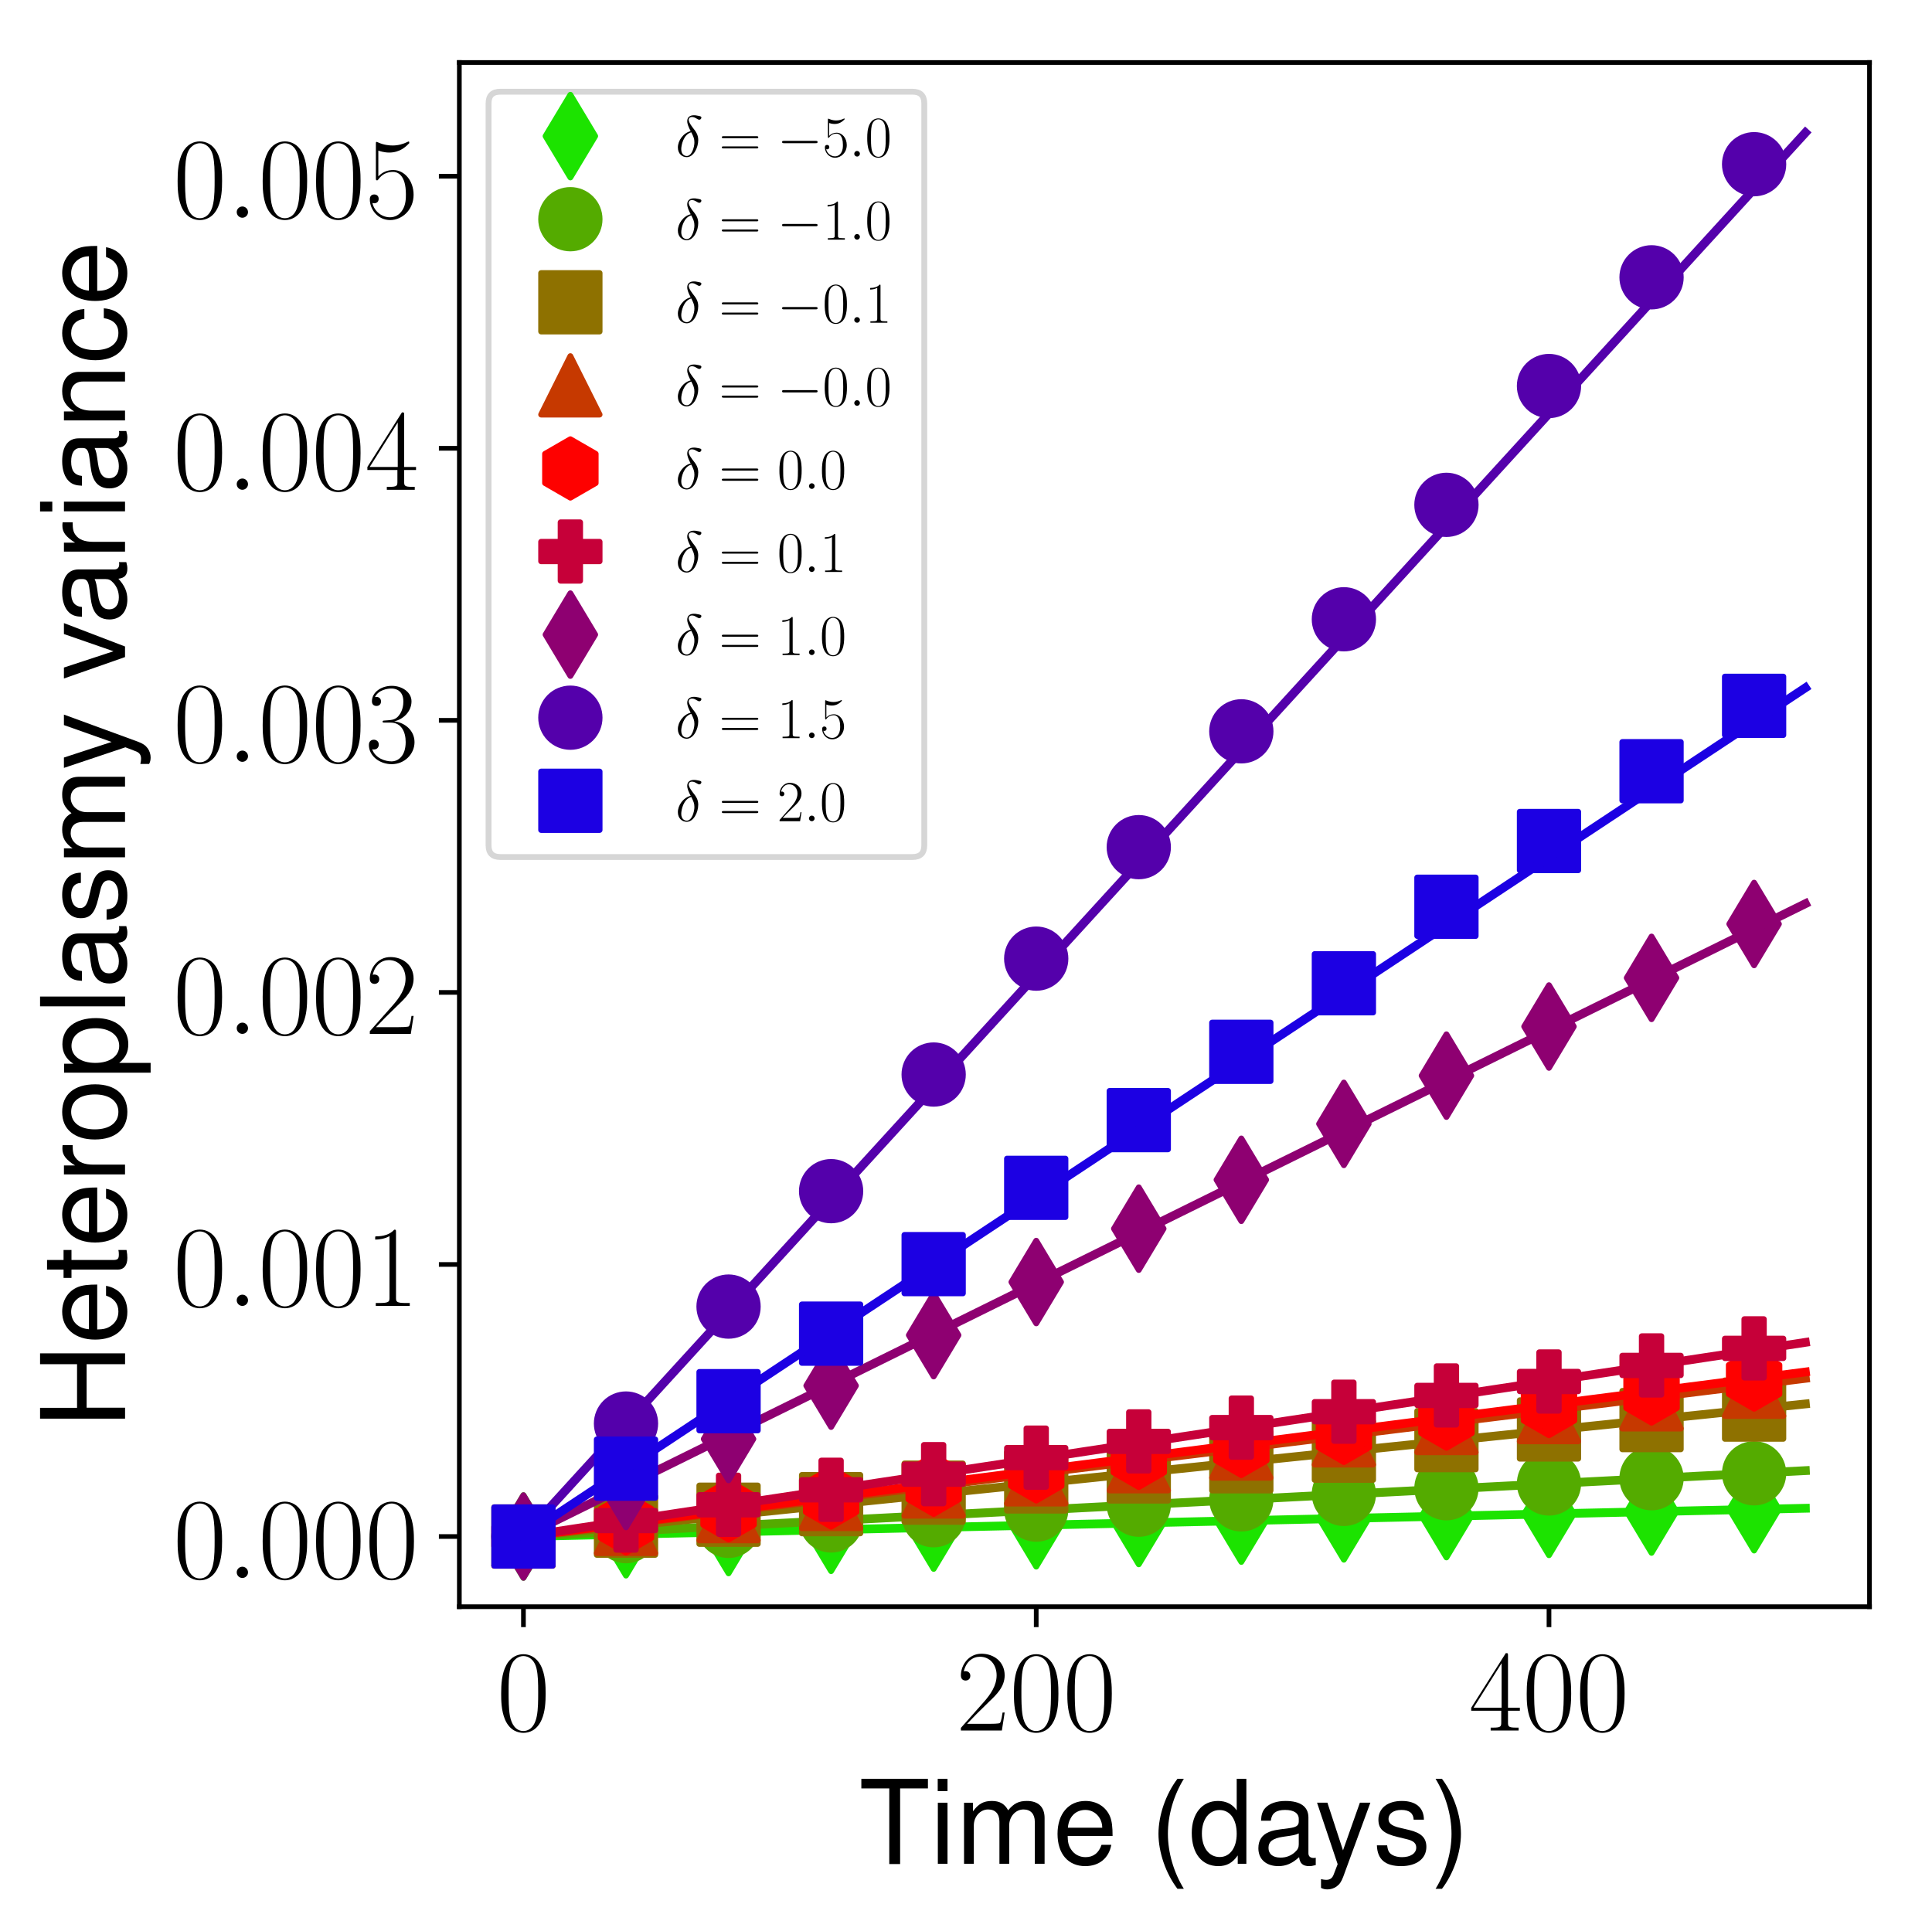<?xml version="1.0" encoding="utf-8" standalone="no"?>
<!DOCTYPE svg PUBLIC "-//W3C//DTD SVG 1.1//EN"
  "http://www.w3.org/Graphics/SVG/1.1/DTD/svg11.dtd">
<!-- Created with matplotlib (http://matplotlib.org/) -->
<svg height="330.45pt" version="1.1" viewBox="0 0 330.641 330.45" width="330.641pt" xmlns="http://www.w3.org/2000/svg" xmlns:xlink="http://www.w3.org/1999/xlink">
 <defs>
  <style type="text/css">
*{stroke-linecap:butt;stroke-linejoin:round;}
  </style>
 </defs>
 <g id="figure_1">
  <g id="patch_1">
   <path d="M 0 330.45 
L 330.641 330.45 
L 330.641 0 
L 0 0 
z
" style="fill:#ffffff;"/>
  </g>
  <g id="axes_1">
   <g id="patch_2">
    <path d="M 78.612 275 
L 319.941 275 
L 319.941 10.7 
L 78.612 10.7 
z
" style="fill:#ffffff;"/>
   </g>
   <g id="matplotlib.axis_1">
    <g id="xtick_1">
     <g id="line2d_1">
      <defs>
       <path d="M 0 0 
L 0 3.5 
" id="m407de53a9d" style="stroke:#000000;stroke-width:0.8;"/>
      </defs>
      <g>
       <use style="stroke:#000000;stroke-width:0.8;" x="89.582" xlink:href="#m407de53a9d" y="275"/>
      </g>
     </g>
     <g id="text_1">
      <!-- $0$ -->
      <defs>
       <path d="M 42 31.641 
C 42 37.75 41.906 48.125 37.703 56.109 
C 34 63.109 28.094 65.594 22.906 65.594 
C 18.094 65.594 12 63.406 8.203 56.203 
C 4.203 48.719 3.797 39.438 3.797 31.641 
C 3.797 25.953 3.906 17.281 7 9.672 
C 11.297 -0.609 19 -2 22.906 -2 
C 27.5 -2 34.5 -0.109 38.594 9.375 
C 41.594 16.281 42 24.359 42 31.641 
z
M 22.906 -0.406 
C 16.5 -0.406 12.703 5.078 11.297 12.688 
C 10.203 18.562 10.203 27.156 10.203 32.75 
C 10.203 40.438 10.203 46.828 11.5 52.922 
C 13.406 61.391 19 64 22.906 64 
C 27 64 32.297 61.297 34.203 53.125 
C 35.5 47.438 35.594 40.734 35.594 32.75 
C 35.594 26.25 35.594 18.266 34.406 12.375 
C 32.297 1.484 26.406 -0.406 22.906 -0.406 
z
" id="CMR17-48"/>
      </defs>
      <g transform="translate(85.013 296.197)scale(0.2 -0.2)">
       <use transform="scale(0.996)" xlink:href="#CMR17-48"/>
      </g>
     </g>
    </g>
    <g id="xtick_2">
     <g id="line2d_2">
      <g>
       <use style="stroke:#000000;stroke-width:0.8;" x="177.338" xlink:href="#m407de53a9d" y="275"/>
      </g>
     </g>
     <g id="text_2">
      <!-- $200$ -->
      <defs>
       <path d="M 41.703 15.453 
L 39.906 15.453 
C 38.906 8.375 38.094 7.172 37.703 6.562 
C 37.203 5.766 30 5.766 28.594 5.766 
L 9.406 5.766 
C 13 9.672 20 16.75 28.5 24.953 
C 34.594 30.734 41.703 37.531 41.703 47.422 
C 41.703 59.219 32.297 66 21.797 66 
C 10.797 66 4.094 56.312 4.094 47.344 
C 4.094 43.438 7 42.938 8.203 42.938 
C 9.203 42.938 12.203 43.547 12.203 47.031 
C 12.203 50.109 9.594 51 8.203 51 
C 7.594 51 7 50.906 6.594 50.703 
C 8.5 59.219 14.297 63.406 20.406 63.406 
C 29.094 63.406 34.797 56.516 34.797 47.422 
C 34.797 38.734 29.703 31.25 24 24.75 
L 4.094 2.281 
L 4.094 0 
L 39.297 0 
z
" id="CMR17-50"/>
      </defs>
      <g transform="translate(163.63 296.197)scale(0.2 -0.2)">
       <use transform="scale(0.996)" xlink:href="#CMR17-50"/>
       <use transform="translate(45.69 0)scale(0.996)" xlink:href="#CMR17-48"/>
       <use transform="translate(91.381 0)scale(0.996)" xlink:href="#CMR17-48"/>
      </g>
     </g>
    </g>
    <g id="xtick_3">
     <g id="line2d_3">
      <g>
       <use style="stroke:#000000;stroke-width:0.8;" x="265.093" xlink:href="#m407de53a9d" y="275"/>
      </g>
     </g>
     <g id="text_3">
      <!-- $400$ -->
      <defs>
       <path d="M 33.594 64.406 
C 33.594 66.5 33.5 66.5 31.703 66.5 
L 2 19.594 
L 2 17 
L 27.797 17 
L 27.797 7.141 
C 27.797 3.5 27.594 2.5 20.594 2.5 
L 18.703 2.5 
L 18.703 0 
C 21.906 0 27.297 0 30.703 0 
C 34.094 0 39.5 0 42.703 0 
L 42.703 2.5 
L 40.797 2.5 
C 33.797 2.5 33.594 3.5 33.594 7.141 
L 33.594 17 
L 43.797 17 
L 43.797 19.594 
L 33.594 19.594 
z
M 28.094 57.859 
L 28.094 19.594 
L 4 19.594 
z
" id="CMR17-52"/>
      </defs>
      <g transform="translate(251.386 296.197)scale(0.2 -0.2)">
       <use transform="scale(0.996)" xlink:href="#CMR17-52"/>
       <use transform="translate(45.69 0)scale(0.996)" xlink:href="#CMR17-48"/>
       <use transform="translate(91.381 0)scale(0.996)" xlink:href="#CMR17-48"/>
      </g>
     </g>
    </g>
    <g id="text_4">
     <!-- Time (days) -->
     <defs>
      <path d="M 35.406 64.781 
L 59.297 64.781 
L 59.297 73 
L 2.094 73 
L 2.094 64.781 
L 26.094 64.781 
L 26.094 -0.219 
L 35.406 -0.219 
z
" id="Nimbus_Sans_L_Regular-84"/>
      <path d="M 15 52.484 
L 6.703 52.484 
L 6.703 0 
L 15 0 
z
M 15 73 
L 6.594 73 
L 6.594 62.484 
L 15 62.484 
z
" id="Nimbus_Sans_L_Regular-105"/>
      <path d="M 7 52.484 
L 7 0 
L 15.406 0 
L 15.406 32.953 
C 15.406 40.578 20.906 46.688 27.703 46.688 
C 33.906 46.688 37.406 42.875 37.406 36.156 
L 37.406 0 
L 45.797 0 
L 45.797 32.953 
C 45.797 40.578 51.297 46.688 58.094 46.688 
C 64.203 46.688 67.797 42.781 67.797 36.156 
L 67.797 0 
L 76.203 0 
L 76.203 39.375 
C 76.203 48.781 70.797 54 61 54 
C 54 54 49.797 51.891 44.906 45.984 
C 41.797 51.594 37.594 54 30.797 54 
C 23.797 54 19.203 51.391 14.703 45.078 
L 14.703 52.484 
z
" id="Nimbus_Sans_L_Regular-109"/>
      <path d="M 51.297 23.891 
C 51.297 31.781 50.703 36.531 49.203 40.375 
C 45.797 48.859 37.797 54 28 54 
C 13.406 54 4 42.844 4 25.703 
C 4 8.547 13.094 -2 27.797 -2 
C 39.797 -2 48.094 4.844 50.203 16.312 
L 41.797 16.312 
C 39.5 9.344 34.797 5.703 28.094 5.703 
C 22.797 5.703 18.297 8.125 15.5 12.578 
C 13.5 15.594 12.797 18.641 12.703 23.891 
z
M 12.906 31 
C 13.594 40.266 19.5 46.281 27.906 46.281 
C 36.094 46.281 42.406 39.531 42.406 31 
C 42.406 31 42.406 31 42.297 31 
z
" id="Nimbus_Sans_L_Regular-101"/>
      <path d="M 23.594 73 
C 13.594 59.844 7.297 41.562 7.297 25.797 
C 7.297 9.938 13.594 -8.344 23.594 -21.5 
L 29.094 -21.5 
C 20.297 -7.141 15.406 9.734 15.406 25.797 
C 15.406 41.766 20.297 58.734 29.094 73 
z
" id="Nimbus_Sans_L_Regular-40"/>
      <path d="M 49.5 73 
L 41.203 73 
L 41.203 45.891 
C 37.703 51.188 32.094 54 25.094 54 
C 11.5 54 2.594 43.141 2.594 26.484 
C 2.594 8.844 11.297 -2 25.406 -2 
C 32.594 -2 37.594 0.703 42.094 7.203 
L 42.094 -0.031 
L 49.5 -0.031 
z
M 26.5 46.188 
C 35.5 46.188 41.203 38.234 41.203 25.797 
C 41.203 13.766 35.406 5.812 26.594 5.812 
C 17.406 5.812 11.297 13.859 11.297 26 
C 11.297 38.125 17.406 46.188 26.5 46.188 
z
" id="Nimbus_Sans_L_Regular-100"/>
      <path d="M 53.5 5.203 
C 52.594 5 52.203 5 51.703 5 
C 48.797 5 47.203 6.484 47.203 9.078 
L 47.203 39.766 
C 47.203 49.016 40.406 54 27.5 54 
C 19.906 54 13.594 51.812 10.094 47.906 
C 7.703 45.203 6.703 42.219 6.5 37.031 
L 14.906 37.031 
C 15.594 43.391 19.406 46.281 27.203 46.281 
C 34.703 46.281 38.906 43.484 38.906 38.516 
L 38.906 36.328 
C 38.906 32.828 36.797 31.344 30.203 30.547 
C 18.406 29.062 16.594 28.656 13.406 27.359 
C 7.297 24.875 4.203 20.188 4.203 13.422 
C 4.203 3.969 10.797 -2 21.406 -2 
C 28 -2 33.297 0.297 39.203 5.703 
C 39.797 0.391 42.406 -2 47.797 -2 
C 49.5 -2 50.797 -1.812 53.5 -1.094 
z
M 38.906 16.75 
C 38.906 13.953 38.094 12.266 35.594 9.984 
C 32.203 6.891 28.094 5.312 23.203 5.312 
C 16.703 5.312 12.906 8.391 12.906 13.656 
C 12.906 19.141 16.594 21.922 25.5 23.219 
C 34.297 24.406 36.094 24.812 38.906 26.094 
z
" id="Nimbus_Sans_L_Regular-97"/>
      <path d="M 38.797 52.5 
L 24.297 11.531 
L 10.906 52.5 
L 2 52.5 
L 19.703 -0.328 
L 16.5 -8.656 
C 15.203 -12.375 13.297 -13.781 9.797 -13.781 
C 8.594 -13.781 7.203 -13.578 5.406 -13.172 
L 5.406 -20.703 
C 7.094 -21.594 8.797 -22 11 -22 
C 13.703 -22 16.594 -21.094 18.797 -19.484 
C 21.406 -17.578 22.906 -15.359 24.5 -11.141 
L 47.797 52.5 
z
" id="Nimbus_Sans_L_Regular-121"/>
      <path d="M 43.797 37.922 
C 43.703 48.203 36.906 54 24.797 54 
C 12.594 54 4.703 47.719 4.703 38.062 
C 4.703 29.891 8.906 26.016 21.297 23.031 
L 29.094 21.141 
C 34.906 19.734 37.203 17.656 37.203 13.875 
C 37.203 9 32.297 5.703 25 5.703 
C 20.5 5.703 16.703 7 14.594 9.188 
C 13.297 10.688 12.703 12.172 12.203 15.844 
L 3.406 15.844 
C 3.797 3.766 10.594 -2 24.297 -2 
C 37.5 -2 45.906 4.453 45.906 14.516 
C 45.906 22.281 41.5 26.578 31.094 29.062 
L 23.094 30.953 
C 16.297 32.531 13.406 34.734 13.406 38.406 
C 13.406 43.188 17.703 46.281 24.5 46.281 
C 31.203 46.281 34.797 43.391 35 37.922 
z
" id="Nimbus_Sans_L_Regular-115"/>
      <path d="M 9.297 -21.5 
C 19.297 -8.344 25.594 9.938 25.594 25.688 
C 25.594 41.562 19.297 59.844 9.297 73 
L 3.797 73 
C 12.594 58.641 17.5 41.766 17.5 25.688 
C 17.5 9.734 12.594 -7.25 3.797 -21.5 
z
" id="Nimbus_Sans_L_Regular-41"/>
     </defs>
     <g transform="translate(146.993 319.006)scale(0.2 -0.2)">
      <use transform="scale(0.996)" xlink:href="#Nimbus_Sans_L_Regular-84"/>
      <use transform="translate(60.872 0)scale(0.996)" xlink:href="#Nimbus_Sans_L_Regular-105"/>
      <use transform="translate(82.988 0)scale(0.996)" xlink:href="#Nimbus_Sans_L_Regular-109"/>
      <use transform="translate(165.977 0)scale(0.996)" xlink:href="#Nimbus_Sans_L_Regular-101"/>
      <use transform="translate(249.064 0)scale(0.996)" xlink:href="#Nimbus_Sans_L_Regular-40"/>
      <use transform="translate(282.239 0)scale(0.996)" xlink:href="#Nimbus_Sans_L_Regular-100"/>
      <use transform="translate(337.631 0)scale(0.996)" xlink:href="#Nimbus_Sans_L_Regular-97"/>
      <use transform="translate(390.034 0)scale(0.996)" xlink:href="#Nimbus_Sans_L_Regular-121"/>
      <use transform="translate(439.847 0)scale(0.996)" xlink:href="#Nimbus_Sans_L_Regular-115"/>
      <use transform="translate(489.661 0)scale(0.996)" xlink:href="#Nimbus_Sans_L_Regular-41"/>
     </g>
    </g>
   </g>
   <g id="matplotlib.axis_2">
    <g id="ytick_1">
     <g id="line2d_4">
      <defs>
       <path d="M 0 0 
L -3.5 0 
" id="m600e11c30b" style="stroke:#000000;stroke-width:0.8;"/>
      </defs>
      <g>
       <use style="stroke:#000000;stroke-width:0.8;" x="78.612" xlink:href="#m600e11c30b" y="262.986"/>
      </g>
     </g>
     <g id="text_5">
      <!-- $0.000$ -->
      <defs>
       <path d="M 18.406 4.797 
C 18.406 7.688 16 9.672 13.594 9.672 
C 10.703 9.672 8.703 7.281 8.703 4.891 
C 8.703 2 11.094 0 13.5 0 
C 16.406 0 18.406 2.391 18.406 4.797 
z
" id="CMMI12-58"/>
      </defs>
      <g transform="translate(29.641 270.085)scale(0.2 -0.2)">
       <use transform="scale(0.996)" xlink:href="#CMR17-48"/>
       <use transform="translate(45.69 0)scale(0.996)" xlink:href="#CMMI12-58"/>
       <use transform="translate(72.788 0)scale(0.996)" xlink:href="#CMR17-48"/>
       <use transform="translate(118.478 0)scale(0.996)" xlink:href="#CMR17-48"/>
       <use transform="translate(164.169 0)scale(0.996)" xlink:href="#CMR17-48"/>
      </g>
     </g>
    </g>
    <g id="ytick_2">
     <g id="line2d_5">
      <g>
       <use style="stroke:#000000;stroke-width:0.8;" x="78.612" xlink:href="#m600e11c30b" y="216.423"/>
      </g>
     </g>
     <g id="text_6">
      <!-- $0.001$ -->
      <defs>
       <path d="M 26.594 63.406 
C 26.594 65.5 26.5 65.5 25.094 65.5 
C 21.203 61.188 15.297 59.797 9.703 59.797 
C 9.406 59.797 8.906 59.797 8.797 59.5 
C 8.703 59.297 8.703 59.094 8.703 57 
C 11.797 57 17 57.594 21 59.984 
L 21 7.203 
C 21 3.688 20.797 2.5 12.203 2.5 
L 9.203 2.5 
L 9.203 0 
C 14 0 19 0 23.797 0 
C 28.594 0 33.594 0 38.406 0 
L 38.406 2.5 
L 35.406 2.5 
C 26.797 2.5 26.594 3.594 26.594 7.156 
z
" id="CMR17-49"/>
      </defs>
      <g transform="translate(29.641 223.521)scale(0.2 -0.2)">
       <use transform="scale(0.996)" xlink:href="#CMR17-48"/>
       <use transform="translate(45.69 0)scale(0.996)" xlink:href="#CMMI12-58"/>
       <use transform="translate(72.788 0)scale(0.996)" xlink:href="#CMR17-48"/>
       <use transform="translate(118.478 0)scale(0.996)" xlink:href="#CMR17-48"/>
       <use transform="translate(164.169 0)scale(0.996)" xlink:href="#CMR17-49"/>
      </g>
     </g>
    </g>
    <g id="ytick_3">
     <g id="line2d_6">
      <g>
       <use style="stroke:#000000;stroke-width:0.8;" x="78.612" xlink:href="#m600e11c30b" y="169.86"/>
      </g>
     </g>
     <g id="text_7">
      <!-- $0.002$ -->
      <g transform="translate(29.641 176.958)scale(0.2 -0.2)">
       <use transform="scale(0.996)" xlink:href="#CMR17-48"/>
       <use transform="translate(45.69 0)scale(0.996)" xlink:href="#CMMI12-58"/>
       <use transform="translate(72.788 0)scale(0.996)" xlink:href="#CMR17-48"/>
       <use transform="translate(118.478 0)scale(0.996)" xlink:href="#CMR17-48"/>
       <use transform="translate(164.169 0)scale(0.996)" xlink:href="#CMR17-50"/>
      </g>
     </g>
    </g>
    <g id="ytick_4">
     <g id="line2d_7">
      <g>
       <use style="stroke:#000000;stroke-width:0.8;" x="78.612" xlink:href="#m600e11c30b" y="123.296"/>
      </g>
     </g>
     <g id="text_8">
      <!-- $0.003$ -->
      <defs>
       <path d="M 22.094 33.703 
C 31 33.703 34.906 25.969 34.906 17.031 
C 34.906 5 28.5 0.391 22.703 0.391 
C 17.406 0.391 8.797 3.031 6.094 10.828 
C 6.594 10.625 7.094 10.625 7.594 10.625 
C 10 10.625 11.797 12.219 11.797 14.812 
C 11.797 17.703 9.594 19 7.594 19 
C 5.906 19 3.297 18.203 3.297 14.469 
C 3.297 5.234 12.297 -2 22.906 -2 
C 34 -2 42.5 6.719 42.5 16.953 
C 42.5 26.672 34.5 33.703 25 34.797 
C 32.594 36.375 39.906 43.062 39.906 52.016 
C 39.906 59.688 32 65.297 23 65.297 
C 13.906 65.297 5.906 59.828 5.906 52.016 
C 5.906 48.594 8.5 48 9.797 48 
C 11.906 48 13.703 49.297 13.703 51.891 
C 13.703 54.469 11.906 55.766 9.797 55.766 
C 9.406 55.766 8.906 55.766 8.5 55.578 
C 11.406 61.859 19.297 63 22.797 63 
C 26.297 63 32.906 61.328 32.906 51.875 
C 32.906 49.109 32.5 44.188 29.094 39.844 
C 26.094 36 22.703 36 19.406 35.688 
C 18.906 35.688 16.594 35.453 16.203 35.453 
C 15.5 35.359 15.094 35.266 15.094 34.5 
C 15.094 33.797 15.203 33.703 17.203 33.703 
z
" id="CMR17-51"/>
      </defs>
      <g transform="translate(29.641 130.395)scale(0.2 -0.2)">
       <use transform="scale(0.996)" xlink:href="#CMR17-48"/>
       <use transform="translate(45.69 0)scale(0.996)" xlink:href="#CMMI12-58"/>
       <use transform="translate(72.788 0)scale(0.996)" xlink:href="#CMR17-48"/>
       <use transform="translate(118.478 0)scale(0.996)" xlink:href="#CMR17-48"/>
       <use transform="translate(164.169 0)scale(0.996)" xlink:href="#CMR17-51"/>
      </g>
     </g>
    </g>
    <g id="ytick_5">
     <g id="line2d_8">
      <g>
       <use style="stroke:#000000;stroke-width:0.8;" x="78.612" xlink:href="#m600e11c30b" y="76.733"/>
      </g>
     </g>
     <g id="text_9">
      <!-- $0.004$ -->
      <g transform="translate(29.641 83.831)scale(0.2 -0.2)">
       <use transform="scale(0.996)" xlink:href="#CMR17-48"/>
       <use transform="translate(45.69 0)scale(0.996)" xlink:href="#CMMI12-58"/>
       <use transform="translate(72.788 0)scale(0.996)" xlink:href="#CMR17-48"/>
       <use transform="translate(118.478 0)scale(0.996)" xlink:href="#CMR17-48"/>
       <use transform="translate(164.169 0)scale(0.996)" xlink:href="#CMR17-52"/>
      </g>
     </g>
    </g>
    <g id="ytick_6">
     <g id="line2d_9">
      <g>
       <use style="stroke:#000000;stroke-width:0.8;" x="78.612" xlink:href="#m600e11c30b" y="30.17"/>
      </g>
     </g>
     <g id="text_10">
      <!-- $0.005$ -->
      <defs>
       <path d="M 11.406 57.688 
C 12.406 57.281 16.5 56 20.703 56 
C 30 56 35.094 61.109 38 64.062 
C 38 64.953 38 65.5 37.406 65.5 
C 37.297 65.5 37.094 65.5 36.297 65.047 
C 32.797 63.406 28.703 62.078 23.703 62.078 
C 20.703 62.078 16.203 62.484 11.297 64.672 
C 10.203 65.172 10 65.172 9.906 65.172 
C 9.406 65.172 9.297 65.062 9.297 63.078 
L 9.297 34.422 
C 9.297 32.641 9.297 32.141 10.297 32.141 
C 10.797 32.141 11 32.344 11.5 33.031 
C 14.703 37.516 19.094 39.406 24.094 39.406 
C 27.594 39.406 35.094 37.219 35.094 20.141 
C 35.094 16.953 35.094 11.172 32.094 6.578 
C 29.594 2.484 25.703 0.391 21.406 0.391 
C 14.797 0.391 8.094 5 6.297 12.719 
C 6.703 12.609 7.5 12.422 7.906 12.422 
C 9.203 12.422 11.703 13.125 11.703 16.219 
C 11.703 18.906 9.797 20 7.906 20 
C 5.594 20 4.094 18.594 4.094 15.797 
C 4.094 7.094 11 -2 21.594 -2 
C 31.906 -2 41.703 6.875 41.703 19.75 
C 41.703 31.719 33.906 41 24.203 41 
C 19.094 41 14.797 39.109 11.406 35.531 
z
" id="CMR17-53"/>
      </defs>
      <g transform="translate(29.641 37.268)scale(0.2 -0.2)">
       <use transform="scale(0.996)" xlink:href="#CMR17-48"/>
       <use transform="translate(45.69 0)scale(0.996)" xlink:href="#CMMI12-58"/>
       <use transform="translate(72.788 0)scale(0.996)" xlink:href="#CMR17-48"/>
       <use transform="translate(118.478 0)scale(0.996)" xlink:href="#CMR17-48"/>
       <use transform="translate(164.169 0)scale(0.996)" xlink:href="#CMR17-53"/>
      </g>
     </g>
    </g>
    <g id="text_11">
     <!-- Heteroplasmy variance -->
     <defs>
      <path d="M 55.094 33 
L 55.094 -0.031 
L 64.406 -0.031 
L 64.406 73 
L 55.094 73 
L 55.094 41.219 
L 17.594 41.219 
L 17.594 73 
L 8.297 73 
L 8.297 -0.031 
L 17.703 -0.031 
L 17.703 33 
z
" id="Nimbus_Sans_L_Regular-72"/>
      <path d="M 25.406 52.812 
L 16.797 52.812 
L 16.797 67 
L 8.5 67 
L 8.5 52.812 
L 1.406 52.812 
L 1.406 46 
L 8.5 46 
L 8.5 6.312 
C 8.5 1 12.094 -2 18.594 -2 
C 20.594 -2 22.594 -1.812 25.406 -1.297 
L 25.406 5.719 
C 24.297 5.406 23 5.312 21.406 5.312 
C 17.797 5.312 16.797 6.312 16.797 10.016 
L 16.797 46 
L 25.406 46 
z
" id="Nimbus_Sans_L_Regular-116"/>
      <path d="M 6.906 52.484 
L 6.906 0 
L 15.297 0 
L 15.297 27.203 
C 15.297 34.703 17.203 39.609 21.203 42.5 
C 23.797 44.406 26.297 45 32.094 45 
L 32.094 53.625 
C 30.703 53.812 30 53.812 28.906 53.812 
C 23.5 53.812 19.406 50.625 14.594 42.906 
L 14.594 52.484 
z
" id="Nimbus_Sans_L_Regular-114"/>
      <path d="M 27.203 54 
C 12.5 54 3.594 43.531 3.594 25.984 
C 3.594 8.453 12.406 -2 27.297 -2 
C 42 -2 51 8.453 51 25.594 
C 51 43.625 42.297 54 27.203 54 
z
M 27.297 46.281 
C 36.703 46.281 42.297 38.625 42.297 25.703 
C 42.297 13.453 36.5 5.703 27.297 5.703 
C 18 5.703 12.297 13.359 12.297 25.984 
C 12.297 38.531 18 46.281 27.297 46.281 
z
" id="Nimbus_Sans_L_Regular-111"/>
      <path d="M 5.406 -22 
L 13.797 -22 
L 13.797 5 
C 18.203 -0.422 23.094 -2.812 29.906 -2.812 
C 43.406 -2.812 52.297 8.156 52.297 24.984 
C 52.297 42.719 43.703 53.812 29.797 53.812 
C 22.703 53.812 17 50.594 13.094 44.391 
L 13.094 52.328 
L 5.406 52.328 
z
M 28.406 46 
C 37.594 46 43.594 37.812 43.594 25.188 
C 43.594 13.172 37.5 5 28.406 5 
C 19.594 5 13.797 13.078 13.797 25.5 
C 13.797 37.922 19.594 46 28.406 46 
z
" id="Nimbus_Sans_L_Regular-112"/>
      <path d="M 15.203 73 
L 6.797 73 
L 6.797 -0.031 
L 15.203 -0.031 
z
" id="Nimbus_Sans_L_Regular-108"/>
      <path d="M 28.5 0 
L 48.594 52.5 
L 39.203 52.5 
L 24.406 9.922 
L 10.406 52.5 
L 1 52.5 
L 19.406 0 
z
" id="Nimbus_Sans_L_Regular-118"/>
      <path d="M 7 52.484 
L 7 0 
L 15.406 0 
L 15.406 28.953 
C 15.406 39.672 21 46.688 29.594 46.688 
C 36.203 46.688 40.406 42.672 40.406 36.359 
L 40.406 0 
L 48.703 0 
L 48.703 39.672 
C 48.703 48.391 42.203 54 32.094 54 
C 24.297 54 19.297 50.984 14.703 43.688 
L 14.703 52.484 
z
" id="Nimbus_Sans_L_Regular-110"/>
      <path d="M 47.094 34.938 
C 46.703 40.031 45.594 43.328 43.594 46.219 
C 40 51.109 33.703 54 26.406 54 
C 12.297 54 3.094 42.844 3.094 25.5 
C 3.094 8.656 12.094 -2 26.297 -2 
C 38.797 -2 46.703 5.469 47.703 18.234 
L 39.297 18.234 
C 37.906 9.875 33.594 5.703 26.5 5.703 
C 17.297 5.703 11.797 13.172 11.797 25.5 
C 11.797 38.531 17.203 46.281 26.297 46.281 
C 33.297 46.281 37.703 42.203 38.703 34.938 
z
" id="Nimbus_Sans_L_Regular-99"/>
     </defs>
     <g transform="translate(21.397 244.468)rotate(-90)scale(0.2 -0.2)">
      <use transform="scale(0.996)" xlink:href="#Nimbus_Sans_L_Regular-72"/>
      <use transform="translate(71.93 0)scale(0.996)" xlink:href="#Nimbus_Sans_L_Regular-101"/>
      <use transform="translate(127.322 0)scale(0.996)" xlink:href="#Nimbus_Sans_L_Regular-116"/>
      <use transform="translate(155.017 0)scale(0.996)" xlink:href="#Nimbus_Sans_L_Regular-101"/>
      <use transform="translate(210.409 0)scale(0.996)" xlink:href="#Nimbus_Sans_L_Regular-114"/>
      <use transform="translate(243.584 0)scale(0.996)" xlink:href="#Nimbus_Sans_L_Regular-111"/>
      <use transform="translate(298.975 0)scale(0.996)" xlink:href="#Nimbus_Sans_L_Regular-112"/>
      <use transform="translate(354.367 0)scale(0.996)" xlink:href="#Nimbus_Sans_L_Regular-108"/>
      <use transform="translate(376.484 0)scale(0.996)" xlink:href="#Nimbus_Sans_L_Regular-97"/>
      <use transform="translate(431.876 0)scale(0.996)" xlink:href="#Nimbus_Sans_L_Regular-115"/>
      <use transform="translate(481.689 0)scale(0.996)" xlink:href="#Nimbus_Sans_L_Regular-109"/>
      <use transform="translate(563.184 0)scale(0.996)" xlink:href="#Nimbus_Sans_L_Regular-121"/>
      <use transform="translate(640.692 0)scale(0.996)" xlink:href="#Nimbus_Sans_L_Regular-118"/>
      <use transform="translate(688.015 0)scale(0.996)" xlink:href="#Nimbus_Sans_L_Regular-97"/>
      <use transform="translate(743.406 0)scale(0.996)" xlink:href="#Nimbus_Sans_L_Regular-114"/>
      <use transform="translate(778.075 0)scale(0.996)" xlink:href="#Nimbus_Sans_L_Regular-105"/>
      <use transform="translate(800.192 0)scale(0.996)" xlink:href="#Nimbus_Sans_L_Regular-97"/>
      <use transform="translate(855.583 0)scale(0.996)" xlink:href="#Nimbus_Sans_L_Regular-110"/>
      <use transform="translate(910.975 0)scale(0.996)" xlink:href="#Nimbus_Sans_L_Regular-99"/>
      <use transform="translate(960.788 0)scale(0.996)" xlink:href="#Nimbus_Sans_L_Regular-101"/>
     </g>
    </g>
   </g>
   <g id="line2d_10">
    <defs>
     <path d="M -0 7.071 
L 4.243 0 
L -0 -7.071 
L -4.243 -0 
z
" id="m70e5288d45" style="stroke:#1ce300;stroke-linejoin:miter;"/>
    </defs>
    <g clip-path="url(#p56cd2e45a8)">
     <use style="fill:#1ce300;opacity:0.4;stroke:#1ce300;stroke-linejoin:miter;" x="89.582" xlink:href="#m70e5288d45" y="262.986"/>
     <use style="fill:#1ce300;opacity:0.4;stroke:#1ce300;stroke-linejoin:miter;" x="107.133" xlink:href="#m70e5288d45" y="262.601"/>
     <use style="fill:#1ce300;opacity:0.4;stroke:#1ce300;stroke-linejoin:miter;" x="124.684" xlink:href="#m70e5288d45" y="262.22"/>
     <use style="fill:#1ce300;opacity:0.4;stroke:#1ce300;stroke-linejoin:miter;" x="142.235" xlink:href="#m70e5288d45" y="261.84"/>
     <use style="fill:#1ce300;opacity:0.4;stroke:#1ce300;stroke-linejoin:miter;" x="159.786" xlink:href="#m70e5288d45" y="261.459"/>
     <use style="fill:#1ce300;opacity:0.4;stroke:#1ce300;stroke-linejoin:miter;" x="177.338" xlink:href="#m70e5288d45" y="261.072"/>
     <use style="fill:#1ce300;opacity:0.4;stroke:#1ce300;stroke-linejoin:miter;" x="194.889" xlink:href="#m70e5288d45" y="260.673"/>
     <use style="fill:#1ce300;opacity:0.4;stroke:#1ce300;stroke-linejoin:miter;" x="212.44" xlink:href="#m70e5288d45" y="260.265"/>
     <use style="fill:#1ce300;opacity:0.4;stroke:#1ce300;stroke-linejoin:miter;" x="229.991" xlink:href="#m70e5288d45" y="259.887"/>
     <use style="fill:#1ce300;opacity:0.4;stroke:#1ce300;stroke-linejoin:miter;" x="247.542" xlink:href="#m70e5288d45" y="259.492"/>
     <use style="fill:#1ce300;opacity:0.4;stroke:#1ce300;stroke-linejoin:miter;" x="265.093" xlink:href="#m70e5288d45" y="259.114"/>
     <use style="fill:#1ce300;opacity:0.4;stroke:#1ce300;stroke-linejoin:miter;" x="282.644" xlink:href="#m70e5288d45" y="258.715"/>
     <use style="fill:#1ce300;opacity:0.4;stroke:#1ce300;stroke-linejoin:miter;" x="300.196" xlink:href="#m70e5288d45" y="258.315"/>
    </g>
   </g>
   <g id="line2d_11">
    <path clip-path="url(#p56cd2e45a8)" d="M 89.582 262.986 
L 93.97 262.89 
L 98.357 262.793 
L 102.745 262.696 
L 107.133 262.6 
L 111.521 262.503 
L 115.909 262.406 
L 120.296 262.31 
L 124.684 262.213 
L 129.072 262.116 
L 133.46 262.02 
L 137.848 261.923 
L 142.235 261.826 
L 146.623 261.73 
L 151.011 261.633 
L 155.399 261.536 
L 159.786 261.44 
L 164.174 261.343 
L 168.562 261.246 
L 172.95 261.15 
L 177.338 261.053 
L 181.725 260.956 
L 186.113 260.86 
L 190.501 260.763 
L 194.889 260.666 
L 199.277 260.57 
L 203.664 260.473 
L 208.052 260.376 
L 212.44 260.28 
L 216.828 260.183 
L 221.215 260.086 
L 225.603 259.99 
L 229.991 259.893 
L 234.379 259.796 
L 238.767 259.7 
L 243.154 259.603 
L 247.542 259.506 
L 251.93 259.41 
L 256.318 259.313 
L 260.706 259.216 
L 265.093 259.12 
L 269.481 259.023 
L 273.869 258.926 
L 278.257 258.83 
L 282.644 258.733 
L 287.032 258.636 
L 291.42 258.54 
L 295.808 258.443 
L 300.196 258.346 
L 304.583 258.25 
L 308.971 258.153 
" style="fill:none;stroke:#1ce300;stroke-linecap:square;stroke-width:1.5;"/>
   </g>
   <g id="line2d_12">
    <defs>
     <path d="M 0 5 
C 1.326 5 2.598 4.473 3.536 3.536 
C 4.473 2.598 5 1.326 5 0 
C 5 -1.326 4.473 -2.598 3.536 -3.536 
C 2.598 -4.473 1.326 -5 0 -5 
C -1.326 -5 -2.598 -4.473 -3.536 -3.536 
C -4.473 -2.598 -5 -1.326 -5 0 
C -5 1.326 -4.473 2.598 -3.536 3.536 
C -2.598 4.473 -1.326 5 0 5 
z
" id="m2ecc547c9e" style="stroke:#54ab00;"/>
    </defs>
    <g clip-path="url(#p56cd2e45a8)">
     <use style="fill:#54ab00;opacity:0.4;stroke:#54ab00;" x="89.582" xlink:href="#m2ecc547c9e" y="262.986"/>
     <use style="fill:#54ab00;opacity:0.4;stroke:#54ab00;" x="107.133" xlink:href="#m2ecc547c9e" y="262.072"/>
     <use style="fill:#54ab00;opacity:0.4;stroke:#54ab00;" x="124.684" xlink:href="#m2ecc547c9e" y="261.168"/>
     <use style="fill:#54ab00;opacity:0.4;stroke:#54ab00;" x="142.235" xlink:href="#m2ecc547c9e" y="260.242"/>
     <use style="fill:#54ab00;opacity:0.4;stroke:#54ab00;" x="159.786" xlink:href="#m2ecc547c9e" y="259.347"/>
     <use style="fill:#54ab00;opacity:0.4;stroke:#54ab00;" x="177.338" xlink:href="#m2ecc547c9e" y="258.389"/>
     <use style="fill:#54ab00;opacity:0.4;stroke:#54ab00;" x="194.889" xlink:href="#m2ecc547c9e" y="257.543"/>
     <use style="fill:#54ab00;opacity:0.4;stroke:#54ab00;" x="212.44" xlink:href="#m2ecc547c9e" y="256.631"/>
     <use style="fill:#54ab00;opacity:0.4;stroke:#54ab00;" x="229.991" xlink:href="#m2ecc547c9e" y="255.698"/>
     <use style="fill:#54ab00;opacity:0.4;stroke:#54ab00;" x="247.542" xlink:href="#m2ecc547c9e" y="254.724"/>
     <use style="fill:#54ab00;opacity:0.4;stroke:#54ab00;" x="265.093" xlink:href="#m2ecc547c9e" y="253.909"/>
     <use style="fill:#54ab00;opacity:0.4;stroke:#54ab00;" x="282.644" xlink:href="#m2ecc547c9e" y="253.008"/>
     <use style="fill:#54ab00;opacity:0.4;stroke:#54ab00;" x="300.196" xlink:href="#m2ecc547c9e" y="252.17"/>
    </g>
   </g>
   <g id="line2d_13">
    <path clip-path="url(#p56cd2e45a8)" d="M 89.582 262.986 
L 93.97 262.761 
L 98.357 262.535 
L 102.745 262.31 
L 107.133 262.084 
L 111.521 261.859 
L 115.909 261.633 
L 120.296 261.408 
L 124.684 261.182 
L 129.072 260.957 
L 133.46 260.731 
L 137.848 260.506 
L 142.235 260.28 
L 146.623 260.055 
L 151.011 259.829 
L 155.399 259.604 
L 159.786 259.378 
L 164.174 259.153 
L 168.562 258.927 
L 172.95 258.702 
L 177.338 258.476 
L 181.725 258.251 
L 186.113 258.025 
L 190.501 257.8 
L 194.889 257.574 
L 199.277 257.349 
L 203.664 257.123 
L 208.052 256.898 
L 212.44 256.672 
L 216.828 256.447 
L 221.215 256.221 
L 225.603 255.996 
L 229.991 255.77 
L 234.379 255.545 
L 238.767 255.319 
L 243.154 255.094 
L 247.542 254.868 
L 251.93 254.643 
L 256.318 254.417 
L 260.706 254.192 
L 265.093 253.966 
L 269.481 253.741 
L 273.869 253.515 
L 278.257 253.29 
L 282.644 253.064 
L 287.032 252.839 
L 291.42 252.613 
L 295.808 252.388 
L 300.196 252.162 
L 304.583 251.937 
L 308.971 251.711 
" style="fill:none;stroke:#54ab00;stroke-linecap:square;stroke-width:1.5;"/>
   </g>
   <g id="line2d_14">
    <defs>
     <path d="M -5 5 
L 5 5 
L 5 -5 
L -5 -5 
z
" id="mb256511a82" style="stroke:#8e7100;stroke-linejoin:miter;"/>
    </defs>
    <g clip-path="url(#p56cd2e45a8)">
     <use style="fill:#8e7100;opacity:0.4;stroke:#8e7100;stroke-linejoin:miter;" x="89.582" xlink:href="#mb256511a82" y="262.986"/>
     <use style="fill:#8e7100;opacity:0.4;stroke:#8e7100;stroke-linejoin:miter;" x="107.133" xlink:href="#mb256511a82" y="261.126"/>
     <use style="fill:#8e7100;opacity:0.4;stroke:#8e7100;stroke-linejoin:miter;" x="124.684" xlink:href="#mb256511a82" y="259.258"/>
     <use style="fill:#8e7100;opacity:0.4;stroke:#8e7100;stroke-linejoin:miter;" x="142.235" xlink:href="#mb256511a82" y="257.448"/>
     <use style="fill:#8e7100;opacity:0.4;stroke:#8e7100;stroke-linejoin:miter;" x="159.786" xlink:href="#mb256511a82" y="255.486"/>
     <use style="fill:#8e7100;opacity:0.4;stroke:#8e7100;stroke-linejoin:miter;" x="177.338" xlink:href="#mb256511a82" y="253.567"/>
     <use style="fill:#8e7100;opacity:0.4;stroke:#8e7100;stroke-linejoin:miter;" x="194.889" xlink:href="#mb256511a82" y="251.853"/>
     <use style="fill:#8e7100;opacity:0.4;stroke:#8e7100;stroke-linejoin:miter;" x="212.44" xlink:href="#mb256511a82" y="250.116"/>
     <use style="fill:#8e7100;opacity:0.4;stroke:#8e7100;stroke-linejoin:miter;" x="229.991" xlink:href="#mb256511a82" y="248.3"/>
     <use style="fill:#8e7100;opacity:0.4;stroke:#8e7100;stroke-linejoin:miter;" x="247.542" xlink:href="#mb256511a82" y="246.495"/>
     <use style="fill:#8e7100;opacity:0.4;stroke:#8e7100;stroke-linejoin:miter;" x="265.093" xlink:href="#mb256511a82" y="244.665"/>
     <use style="fill:#8e7100;opacity:0.4;stroke:#8e7100;stroke-linejoin:miter;" x="282.644" xlink:href="#mb256511a82" y="243.062"/>
     <use style="fill:#8e7100;opacity:0.4;stroke:#8e7100;stroke-linejoin:miter;" x="300.196" xlink:href="#mb256511a82" y="241.267"/>
    </g>
   </g>
   <g id="line2d_15">
    <path clip-path="url(#p56cd2e45a8)" d="M 89.582 262.986 
L 93.97 262.533 
L 98.357 262.079 
L 102.745 261.625 
L 107.133 261.171 
L 111.521 260.718 
L 115.909 260.264 
L 120.296 259.81 
L 124.684 259.356 
L 129.072 258.903 
L 133.46 258.449 
L 137.848 257.995 
L 142.235 257.541 
L 146.623 257.088 
L 151.011 256.634 
L 155.399 256.18 
L 159.786 255.726 
L 164.174 255.272 
L 168.562 254.819 
L 172.95 254.365 
L 177.338 253.911 
L 181.725 253.457 
L 186.113 253.004 
L 190.501 252.55 
L 194.889 252.096 
L 199.277 251.642 
L 203.664 251.189 
L 208.052 250.735 
L 212.44 250.281 
L 216.828 249.827 
L 221.215 249.374 
L 225.603 248.92 
L 229.991 248.466 
L 234.379 248.012 
L 238.767 247.559 
L 243.154 247.105 
L 247.542 246.651 
L 251.93 246.197 
L 256.318 245.744 
L 260.706 245.29 
L 265.093 244.836 
L 269.481 244.382 
L 273.869 243.929 
L 278.257 243.475 
L 282.644 243.021 
L 287.032 242.567 
L 291.42 242.113 
L 295.808 241.66 
L 300.196 241.206 
L 304.583 240.752 
L 308.971 240.298 
" style="fill:none;stroke:#8e7100;stroke-linecap:square;stroke-width:1.5;"/>
   </g>
   <g id="line2d_16">
    <defs>
     <path d="M 0 -5 
L -5 5 
L 5 5 
z
" id="m17bd9b6820" style="stroke:#c63900;stroke-linejoin:miter;"/>
    </defs>
    <g clip-path="url(#p56cd2e45a8)">
     <use style="fill:#c63900;opacity:0.4;stroke:#c63900;stroke-linejoin:miter;" x="89.582" xlink:href="#m17bd9b6820" y="262.986"/>
     <use style="fill:#c63900;opacity:0.4;stroke:#c63900;stroke-linejoin:miter;" x="107.133" xlink:href="#m17bd9b6820" y="260.834"/>
     <use style="fill:#c63900;opacity:0.4;stroke:#c63900;stroke-linejoin:miter;" x="124.684" xlink:href="#m17bd9b6820" y="258.642"/>
     <use style="fill:#c63900;opacity:0.4;stroke:#c63900;stroke-linejoin:miter;" x="142.235" xlink:href="#m17bd9b6820" y="256.561"/>
     <use style="fill:#c63900;opacity:0.4;stroke:#c63900;stroke-linejoin:miter;" x="159.786" xlink:href="#m17bd9b6820" y="254.432"/>
     <use style="fill:#c63900;opacity:0.4;stroke:#c63900;stroke-linejoin:miter;" x="177.338" xlink:href="#m17bd9b6820" y="252.343"/>
     <use style="fill:#c63900;opacity:0.4;stroke:#c63900;stroke-linejoin:miter;" x="194.889" xlink:href="#m17bd9b6820" y="250.11"/>
     <use style="fill:#c63900;opacity:0.4;stroke:#c63900;stroke-linejoin:miter;" x="212.44" xlink:href="#m17bd9b6820" y="247.931"/>
     <use style="fill:#c63900;opacity:0.4;stroke:#c63900;stroke-linejoin:miter;" x="229.991" xlink:href="#m17bd9b6820" y="245.681"/>
     <use style="fill:#c63900;opacity:0.4;stroke:#c63900;stroke-linejoin:miter;" x="247.542" xlink:href="#m17bd9b6820" y="243.566"/>
     <use style="fill:#c63900;opacity:0.4;stroke:#c63900;stroke-linejoin:miter;" x="265.093" xlink:href="#m17bd9b6820" y="241.696"/>
     <use style="fill:#c63900;opacity:0.4;stroke:#c63900;stroke-linejoin:miter;" x="282.644" xlink:href="#m17bd9b6820" y="239.507"/>
     <use style="fill:#c63900;opacity:0.4;stroke:#c63900;stroke-linejoin:miter;" x="300.196" xlink:href="#m17bd9b6820" y="237.358"/>
    </g>
   </g>
   <g id="line2d_17">
    <path clip-path="url(#p56cd2e45a8)" d="M 89.582 262.986 
L 93.97 262.445 
L 98.357 261.904 
L 102.745 261.362 
L 107.133 260.821 
L 111.521 260.279 
L 115.909 259.738 
L 120.296 259.197 
L 124.684 258.655 
L 129.072 258.114 
L 133.46 257.572 
L 137.848 257.031 
L 142.235 256.49 
L 146.623 255.948 
L 151.011 255.407 
L 155.399 254.865 
L 159.786 254.324 
L 164.174 253.783 
L 168.562 253.241 
L 172.95 252.7 
L 177.338 252.158 
L 181.725 251.617 
L 186.113 251.076 
L 190.501 250.534 
L 194.889 249.993 
L 199.277 249.451 
L 203.664 248.91 
L 208.052 248.369 
L 212.44 247.827 
L 216.828 247.286 
L 221.215 246.745 
L 225.603 246.203 
L 229.991 245.662 
L 234.379 245.12 
L 238.767 244.579 
L 243.154 244.038 
L 247.542 243.496 
L 251.93 242.955 
L 256.318 242.413 
L 260.706 241.872 
L 265.093 241.331 
L 269.481 240.789 
L 273.869 240.248 
L 278.257 239.706 
L 282.644 239.165 
L 287.032 238.624 
L 291.42 238.082 
L 295.808 237.541 
L 300.196 236.999 
L 304.583 236.458 
L 308.971 235.917 
" style="fill:none;stroke:#c63900;stroke-linecap:square;stroke-width:1.5;"/>
   </g>
   <g id="line2d_18">
    <defs>
     <path d="M 0 -5 
L -4.33 -2.5 
L -4.33 2.5 
L -0 5 
L 4.33 2.5 
L 4.33 -2.5 
z
" id="m89f9b951d9" style="stroke:#fe0100;stroke-linejoin:miter;"/>
    </defs>
    <g clip-path="url(#p56cd2e45a8)">
     <use style="fill:#fe0100;opacity:0.4;stroke:#fe0100;stroke-linejoin:miter;" x="89.582" xlink:href="#m89f9b951d9" y="262.986"/>
     <use style="fill:#fe0100;opacity:0.4;stroke:#fe0100;stroke-linejoin:miter;" x="107.133" xlink:href="#m89f9b951d9" y="260.746"/>
     <use style="fill:#fe0100;opacity:0.4;stroke:#fe0100;stroke-linejoin:miter;" x="124.684" xlink:href="#m89f9b951d9" y="258.497"/>
     <use style="fill:#fe0100;opacity:0.4;stroke:#fe0100;stroke-linejoin:miter;" x="142.235" xlink:href="#m89f9b951d9" y="256.307"/>
     <use style="fill:#fe0100;opacity:0.4;stroke:#fe0100;stroke-linejoin:miter;" x="159.786" xlink:href="#m89f9b951d9" y="254.134"/>
     <use style="fill:#fe0100;opacity:0.4;stroke:#fe0100;stroke-linejoin:miter;" x="177.338" xlink:href="#m89f9b951d9" y="251.84"/>
     <use style="fill:#fe0100;opacity:0.4;stroke:#fe0100;stroke-linejoin:miter;" x="194.889" xlink:href="#m89f9b951d9" y="249.529"/>
     <use style="fill:#fe0100;opacity:0.4;stroke:#fe0100;stroke-linejoin:miter;" x="212.44" xlink:href="#m89f9b951d9" y="247.487"/>
     <use style="fill:#fe0100;opacity:0.4;stroke:#fe0100;stroke-linejoin:miter;" x="229.991" xlink:href="#m89f9b951d9" y="245.249"/>
     <use style="fill:#fe0100;opacity:0.4;stroke:#fe0100;stroke-linejoin:miter;" x="247.542" xlink:href="#m89f9b951d9" y="242.808"/>
     <use style="fill:#fe0100;opacity:0.4;stroke:#fe0100;stroke-linejoin:miter;" x="265.093" xlink:href="#m89f9b951d9" y="240.658"/>
     <use style="fill:#fe0100;opacity:0.4;stroke:#fe0100;stroke-linejoin:miter;" x="282.644" xlink:href="#m89f9b951d9" y="238.508"/>
     <use style="fill:#fe0100;opacity:0.4;stroke:#fe0100;stroke-linejoin:miter;" x="300.196" xlink:href="#m89f9b951d9" y="236.119"/>
    </g>
   </g>
   <g id="line2d_19">
    <path clip-path="url(#p56cd2e45a8)" d="M 89.582 262.986 
L 93.97 262.423 
L 98.357 261.86 
L 102.745 261.297 
L 107.133 260.734 
L 111.521 260.171 
L 115.909 259.608 
L 120.296 259.045 
L 124.684 258.481 
L 129.072 257.918 
L 133.46 257.355 
L 137.848 256.792 
L 142.235 256.229 
L 146.623 255.666 
L 151.011 255.103 
L 155.399 254.54 
L 159.786 253.977 
L 164.174 253.413 
L 168.562 252.85 
L 172.95 252.287 
L 177.338 251.724 
L 181.725 251.161 
L 186.113 250.598 
L 190.501 250.035 
L 194.889 249.472 
L 199.277 248.908 
L 203.664 248.345 
L 208.052 247.782 
L 212.44 247.219 
L 216.828 246.656 
L 221.215 246.093 
L 225.603 245.53 
L 229.991 244.967 
L 234.379 244.404 
L 238.767 243.84 
L 243.154 243.277 
L 247.542 242.714 
L 251.93 242.151 
L 256.318 241.588 
L 260.706 241.025 
L 265.093 240.462 
L 269.481 239.899 
L 273.869 239.335 
L 278.257 238.772 
L 282.644 238.209 
L 287.032 237.646 
L 291.42 237.083 
L 295.808 236.52 
L 300.196 235.957 
L 304.583 235.394 
L 308.971 234.831 
" style="fill:none;stroke:#fe0100;stroke-linecap:square;stroke-width:1.5;"/>
   </g>
   <g id="line2d_20">
    <defs>
     <path d="M -1.667 5 
L 1.667 5 
L 1.667 1.667 
L 5 1.667 
L 5 -1.667 
L 1.667 -1.667 
L 1.667 -5 
L -1.667 -5 
L -1.667 -1.667 
L -5 -1.667 
L -5 1.667 
L -1.667 1.667 
z
" id="mb7b826046f" style="stroke:#c60039;stroke-linejoin:miter;"/>
    </defs>
    <g clip-path="url(#p56cd2e45a8)">
     <use style="fill:#c60039;opacity:0.4;stroke:#c60039;stroke-linejoin:miter;" x="89.582" xlink:href="#mb7b826046f" y="262.986"/>
     <use style="fill:#c60039;opacity:0.4;stroke:#c60039;stroke-linejoin:miter;" x="107.133" xlink:href="#mb7b826046f" y="260.259"/>
     <use style="fill:#c60039;opacity:0.4;stroke:#c60039;stroke-linejoin:miter;" x="124.684" xlink:href="#mb7b826046f" y="257.554"/>
     <use style="fill:#c60039;opacity:0.4;stroke:#c60039;stroke-linejoin:miter;" x="142.235" xlink:href="#mb7b826046f" y="254.991"/>
     <use style="fill:#c60039;opacity:0.4;stroke:#c60039;stroke-linejoin:miter;" x="159.786" xlink:href="#mb7b826046f" y="252.318"/>
     <use style="fill:#c60039;opacity:0.4;stroke:#c60039;stroke-linejoin:miter;" x="177.338" xlink:href="#mb7b826046f" y="249.486"/>
     <use style="fill:#c60039;opacity:0.4;stroke:#c60039;stroke-linejoin:miter;" x="194.889" xlink:href="#mb7b826046f" y="246.708"/>
     <use style="fill:#c60039;opacity:0.4;stroke:#c60039;stroke-linejoin:miter;" x="212.44" xlink:href="#mb7b826046f" y="244.348"/>
     <use style="fill:#c60039;opacity:0.4;stroke:#c60039;stroke-linejoin:miter;" x="229.991" xlink:href="#mb7b826046f" y="241.627"/>
     <use style="fill:#c60039;opacity:0.4;stroke:#c60039;stroke-linejoin:miter;" x="247.542" xlink:href="#mb7b826046f" y="238.841"/>
     <use style="fill:#c60039;opacity:0.4;stroke:#c60039;stroke-linejoin:miter;" x="265.093" xlink:href="#mb7b826046f" y="236.459"/>
     <use style="fill:#c60039;opacity:0.4;stroke:#c60039;stroke-linejoin:miter;" x="282.644" xlink:href="#mb7b826046f" y="233.708"/>
     <use style="fill:#c60039;opacity:0.4;stroke:#c60039;stroke-linejoin:miter;" x="300.196" xlink:href="#mb7b826046f" y="230.788"/>
    </g>
   </g>
   <g id="line2d_21">
    <path clip-path="url(#p56cd2e45a8)" d="M 89.582 262.986 
L 93.97 262.322 
L 98.357 261.657 
L 102.745 260.993 
L 107.133 260.328 
L 111.521 259.664 
L 115.909 258.999 
L 120.296 258.334 
L 124.684 257.67 
L 129.072 257.005 
L 133.46 256.341 
L 137.848 255.676 
L 142.235 255.012 
L 146.623 254.347 
L 151.011 253.683 
L 155.399 253.018 
L 159.786 252.353 
L 164.174 251.689 
L 168.562 251.024 
L 172.95 250.36 
L 177.338 249.695 
L 181.725 249.031 
L 186.113 248.366 
L 190.501 247.702 
L 194.889 247.037 
L 199.277 246.372 
L 203.664 245.708 
L 208.052 245.043 
L 212.44 244.379 
L 216.828 243.714 
L 221.215 243.05 
L 225.603 242.385 
L 229.991 241.721 
L 234.379 241.056 
L 238.767 240.391 
L 243.154 239.727 
L 247.542 239.062 
L 251.93 238.398 
L 256.318 237.733 
L 260.706 237.069 
L 265.093 236.404 
L 269.481 235.74 
L 273.869 235.075 
L 278.257 234.41 
L 282.644 233.746 
L 287.032 233.081 
L 291.42 232.417 
L 295.808 231.752 
L 300.196 231.088 
L 304.583 230.423 
L 308.971 229.759 
" style="fill:none;stroke:#c60039;stroke-linecap:square;stroke-width:1.5;"/>
   </g>
   <g id="line2d_22">
    <defs>
     <path d="M -0 7.071 
L 4.243 0 
L -0 -7.071 
L -4.243 -0 
z
" id="md1b9f5ab26" style="stroke:#8e0071;stroke-linejoin:miter;"/>
    </defs>
    <g clip-path="url(#p56cd2e45a8)">
     <use style="fill:#8e0071;opacity:0.4;stroke:#8e0071;stroke-linejoin:miter;" x="89.582" xlink:href="#md1b9f5ab26" y="262.986"/>
     <use style="fill:#8e0071;opacity:0.4;stroke:#8e0071;stroke-linejoin:miter;" x="107.133" xlink:href="#md1b9f5ab26" y="254.345"/>
     <use style="fill:#8e0071;opacity:0.4;stroke:#8e0071;stroke-linejoin:miter;" x="124.684" xlink:href="#md1b9f5ab26" y="246.296"/>
     <use style="fill:#8e0071;opacity:0.4;stroke:#8e0071;stroke-linejoin:miter;" x="142.235" xlink:href="#md1b9f5ab26" y="237.171"/>
     <use style="fill:#8e0071;opacity:0.4;stroke:#8e0071;stroke-linejoin:miter;" x="159.786" xlink:href="#md1b9f5ab26" y="228.522"/>
     <use style="fill:#8e0071;opacity:0.4;stroke:#8e0071;stroke-linejoin:miter;" x="177.338" xlink:href="#md1b9f5ab26" y="219.432"/>
     <use style="fill:#8e0071;opacity:0.4;stroke:#8e0071;stroke-linejoin:miter;" x="194.889" xlink:href="#md1b9f5ab26" y="210.297"/>
     <use style="fill:#8e0071;opacity:0.4;stroke:#8e0071;stroke-linejoin:miter;" x="212.44" xlink:href="#md1b9f5ab26" y="201.933"/>
     <use style="fill:#8e0071;opacity:0.4;stroke:#8e0071;stroke-linejoin:miter;" x="229.991" xlink:href="#md1b9f5ab26" y="192.364"/>
     <use style="fill:#8e0071;opacity:0.4;stroke:#8e0071;stroke-linejoin:miter;" x="247.542" xlink:href="#md1b9f5ab26" y="184.107"/>
     <use style="fill:#8e0071;opacity:0.4;stroke:#8e0071;stroke-linejoin:miter;" x="265.093" xlink:href="#md1b9f5ab26" y="175.699"/>
     <use style="fill:#8e0071;opacity:0.4;stroke:#8e0071;stroke-linejoin:miter;" x="282.644" xlink:href="#md1b9f5ab26" y="167.372"/>
     <use style="fill:#8e0071;opacity:0.4;stroke:#8e0071;stroke-linejoin:miter;" x="300.196" xlink:href="#md1b9f5ab26" y="158.149"/>
    </g>
   </g>
   <g id="line2d_23">
    <path clip-path="url(#p56cd2e45a8)" d="M 89.582 262.986 
L 93.97 260.82 
L 98.357 258.654 
L 102.745 256.488 
L 107.133 254.321 
L 111.521 252.155 
L 115.909 249.989 
L 120.296 247.823 
L 124.684 245.656 
L 129.072 243.49 
L 133.46 241.324 
L 137.848 239.158 
L 142.235 236.992 
L 146.623 234.825 
L 151.011 232.659 
L 155.399 230.493 
L 159.786 228.327 
L 164.174 226.16 
L 168.562 223.994 
L 172.95 221.828 
L 177.338 219.662 
L 181.725 217.495 
L 186.113 215.329 
L 190.501 213.163 
L 194.889 210.997 
L 199.277 208.83 
L 203.664 206.664 
L 208.052 204.498 
L 212.44 202.332 
L 216.828 200.166 
L 221.215 197.999 
L 225.603 195.833 
L 229.991 193.667 
L 234.379 191.501 
L 238.767 189.334 
L 243.154 187.168 
L 247.542 185.002 
L 251.93 182.836 
L 256.318 180.669 
L 260.706 178.503 
L 265.093 176.337 
L 269.481 174.171 
L 273.869 172.005 
L 278.257 169.838 
L 282.644 167.672 
L 287.032 165.506 
L 291.42 163.34 
L 295.808 161.173 
L 300.196 159.007 
L 304.583 156.841 
L 308.971 154.675 
" style="fill:none;stroke:#8e0071;stroke-linecap:square;stroke-width:1.5;"/>
   </g>
   <g id="line2d_24">
    <defs>
     <path d="M 0 5 
C 1.326 5 2.598 4.473 3.536 3.536 
C 4.473 2.598 5 1.326 5 0 
C 5 -1.326 4.473 -2.598 3.536 -3.536 
C 2.598 -4.473 1.326 -5 0 -5 
C -1.326 -5 -2.598 -4.473 -3.536 -3.536 
C -4.473 -2.598 -5 -1.326 -5 0 
C -5 1.326 -4.473 2.598 -3.536 3.536 
C -2.598 4.473 -1.326 5 0 5 
z
" id="m60a3d4fb0c" style="stroke:#5400ab;"/>
    </defs>
    <g clip-path="url(#p56cd2e45a8)">
     <use style="fill:#5400ab;opacity:0.4;stroke:#5400ab;" x="89.582" xlink:href="#m60a3d4fb0c" y="262.986"/>
     <use style="fill:#5400ab;opacity:0.4;stroke:#5400ab;" x="107.133" xlink:href="#m60a3d4fb0c" y="243.651"/>
     <use style="fill:#5400ab;opacity:0.4;stroke:#5400ab;" x="124.684" xlink:href="#m60a3d4fb0c" y="223.635"/>
     <use style="fill:#5400ab;opacity:0.4;stroke:#5400ab;" x="142.235" xlink:href="#m60a3d4fb0c" y="203.879"/>
     <use style="fill:#5400ab;opacity:0.4;stroke:#5400ab;" x="159.786" xlink:href="#m60a3d4fb0c" y="183.917"/>
     <use style="fill:#5400ab;opacity:0.4;stroke:#5400ab;" x="177.338" xlink:href="#m60a3d4fb0c" y="164.079"/>
     <use style="fill:#5400ab;opacity:0.4;stroke:#5400ab;" x="194.889" xlink:href="#m60a3d4fb0c" y="144.998"/>
     <use style="fill:#5400ab;opacity:0.4;stroke:#5400ab;" x="212.44" xlink:href="#m60a3d4fb0c" y="125.174"/>
     <use style="fill:#5400ab;opacity:0.4;stroke:#5400ab;" x="229.991" xlink:href="#m60a3d4fb0c" y="105.996"/>
     <use style="fill:#5400ab;opacity:0.4;stroke:#5400ab;" x="247.542" xlink:href="#m60a3d4fb0c" y="86.409"/>
     <use style="fill:#5400ab;opacity:0.4;stroke:#5400ab;" x="265.093" xlink:href="#m60a3d4fb0c" y="66.071"/>
     <use style="fill:#5400ab;opacity:0.4;stroke:#5400ab;" x="282.644" xlink:href="#m60a3d4fb0c" y="47.465"/>
     <use style="fill:#5400ab;opacity:0.4;stroke:#5400ab;" x="300.196" xlink:href="#m60a3d4fb0c" y="28.106"/>
    </g>
   </g>
   <g id="line2d_25">
    <path clip-path="url(#p56cd2e45a8)" d="M 89.582 262.986 
L 93.97 258.181 
L 98.357 253.375 
L 102.745 248.57 
L 107.133 243.765 
L 111.521 238.959 
L 115.909 234.154 
L 120.296 229.348 
L 124.684 224.543 
L 129.072 219.737 
L 133.46 214.932 
L 137.848 210.126 
L 142.235 205.321 
L 146.623 200.515 
L 151.011 195.71 
L 155.399 190.905 
L 159.786 186.099 
L 164.174 181.294 
L 168.562 176.488 
L 172.95 171.683 
L 177.338 166.877 
L 181.725 162.072 
L 186.113 157.266 
L 190.501 152.461 
L 194.889 147.655 
L 199.277 142.85 
L 203.664 138.045 
L 208.052 133.239 
L 212.44 128.434 
L 216.828 123.628 
L 221.215 118.823 
L 225.603 114.017 
L 229.991 109.212 
L 234.379 104.406 
L 238.767 99.601 
L 243.154 94.795 
L 247.542 89.99 
L 251.93 85.185 
L 256.318 80.379 
L 260.706 75.574 
L 265.093 70.768 
L 269.481 65.963 
L 273.869 61.157 
L 278.257 56.352 
L 282.644 51.546 
L 287.032 46.741 
L 291.42 41.935 
L 295.808 37.13 
L 300.196 32.325 
L 304.583 27.519 
L 308.971 22.714 
" style="fill:none;stroke:#5400ab;stroke-linecap:square;stroke-width:1.5;"/>
   </g>
   <g id="line2d_26">
    <defs>
     <path d="M -5 5 
L 5 5 
L 5 -5 
L -5 -5 
z
" id="mbb667ae1e9" style="stroke:#1c00e3;stroke-linejoin:miter;"/>
    </defs>
    <g clip-path="url(#p56cd2e45a8)">
     <use style="fill:#1c00e3;opacity:0.4;stroke:#1c00e3;stroke-linejoin:miter;" x="89.582" xlink:href="#mbb667ae1e9" y="262.986"/>
     <use style="fill:#1c00e3;opacity:0.4;stroke:#1c00e3;stroke-linejoin:miter;" x="107.133" xlink:href="#mbb667ae1e9" y="251.375"/>
     <use style="fill:#1c00e3;opacity:0.4;stroke:#1c00e3;stroke-linejoin:miter;" x="124.684" xlink:href="#mbb667ae1e9" y="239.826"/>
     <use style="fill:#1c00e3;opacity:0.4;stroke:#1c00e3;stroke-linejoin:miter;" x="142.235" xlink:href="#mbb667ae1e9" y="228.268"/>
     <use style="fill:#1c00e3;opacity:0.4;stroke:#1c00e3;stroke-linejoin:miter;" x="159.786" xlink:href="#mbb667ae1e9" y="216.369"/>
     <use style="fill:#1c00e3;opacity:0.4;stroke:#1c00e3;stroke-linejoin:miter;" x="177.338" xlink:href="#mbb667ae1e9" y="203.308"/>
     <use style="fill:#1c00e3;opacity:0.4;stroke:#1c00e3;stroke-linejoin:miter;" x="194.889" xlink:href="#mbb667ae1e9" y="191.719"/>
     <use style="fill:#1c00e3;opacity:0.4;stroke:#1c00e3;stroke-linejoin:miter;" x="212.44" xlink:href="#mbb667ae1e9" y="180.03"/>
     <use style="fill:#1c00e3;opacity:0.4;stroke:#1c00e3;stroke-linejoin:miter;" x="229.991" xlink:href="#mbb667ae1e9" y="168.297"/>
     <use style="fill:#1c00e3;opacity:0.4;stroke:#1c00e3;stroke-linejoin:miter;" x="247.542" xlink:href="#mbb667ae1e9" y="155.2"/>
     <use style="fill:#1c00e3;opacity:0.4;stroke:#1c00e3;stroke-linejoin:miter;" x="265.093" xlink:href="#mbb667ae1e9" y="143.949"/>
     <use style="fill:#1c00e3;opacity:0.4;stroke:#1c00e3;stroke-linejoin:miter;" x="282.644" xlink:href="#mbb667ae1e9" y="132.003"/>
     <use style="fill:#1c00e3;opacity:0.4;stroke:#1c00e3;stroke-linejoin:miter;" x="300.196" xlink:href="#mbb667ae1e9" y="120.811"/>
    </g>
   </g>
   <g id="line2d_27">
    <path clip-path="url(#p56cd2e45a8)" d="M 89.582 262.986 
L 93.97 260.081 
L 98.357 257.176 
L 102.745 254.27 
L 107.133 251.365 
L 111.521 248.46 
L 115.909 245.554 
L 120.296 242.649 
L 124.684 239.744 
L 129.072 236.838 
L 133.46 233.933 
L 137.848 231.028 
L 142.235 228.122 
L 146.623 225.217 
L 151.011 222.312 
L 155.399 219.406 
L 159.786 216.501 
L 164.174 213.596 
L 168.562 210.69 
L 172.95 207.785 
L 177.338 204.88 
L 181.725 201.974 
L 186.113 199.069 
L 190.501 196.164 
L 194.889 193.258 
L 199.277 190.353 
L 203.664 187.448 
L 208.052 184.543 
L 212.44 181.637 
L 216.828 178.732 
L 221.215 175.827 
L 225.603 172.921 
L 229.991 170.016 
L 234.379 167.111 
L 238.767 164.205 
L 243.154 161.3 
L 247.542 158.395 
L 251.93 155.489 
L 256.318 152.584 
L 260.706 149.679 
L 265.093 146.773 
L 269.481 143.868 
L 273.869 140.963 
L 278.257 138.057 
L 282.644 135.152 
L 287.032 132.247 
L 291.42 129.341 
L 295.808 126.436 
L 300.196 123.531 
L 304.583 120.625 
L 308.971 117.72 
" style="fill:none;stroke:#1c00e3;stroke-linecap:square;stroke-width:1.5;"/>
   </g>
   <g id="patch_3">
    <path d="M 78.612 275 
L 78.612 10.7 
" style="fill:none;stroke:#000000;stroke-linecap:square;stroke-linejoin:miter;stroke-width:0.8;"/>
   </g>
   <g id="patch_4">
    <path d="M 319.941 275 
L 319.941 10.7 
" style="fill:none;stroke:#000000;stroke-linecap:square;stroke-linejoin:miter;stroke-width:0.8;"/>
   </g>
   <g id="patch_5">
    <path d="M 78.612 275 
L 319.941 275 
" style="fill:none;stroke:#000000;stroke-linecap:square;stroke-linejoin:miter;stroke-width:0.8;"/>
   </g>
   <g id="patch_6">
    <path d="M 78.612 10.7 
L 319.941 10.7 
" style="fill:none;stroke:#000000;stroke-linecap:square;stroke-linejoin:miter;stroke-width:0.8;"/>
   </g>
   <g id="legend_1">
    <g id="patch_7">
     <path d="M 85.612 146.683 
L 156.18 146.683 
Q 158.18 146.683 158.18 144.683 
L 158.18 17.7 
Q 158.18 15.7 156.18 15.7 
L 85.612 15.7 
Q 83.612 15.7 83.612 17.7 
L 83.612 144.683 
Q 83.612 146.683 85.612 146.683 
z
" style="fill:#ffffff;opacity:0.8;stroke:#cccccc;stroke-linejoin:miter;"/>
    </g>
    <g id="line2d_28"/>
    <g id="line2d_29">
     <g>
      <use style="fill:#1ce300;opacity:0.4;stroke:#1ce300;stroke-linejoin:miter;" x="97.612" xlink:href="#m70e5288d45" y="23.298"/>
     </g>
    </g>
    <g id="text_12">
     <!-- $\delta=-5.0$ -->
     <defs>
      <path d="M 26 43.672 
C 13.203 40.578 4 27.312 4 15.641 
C 4 4.984 11.203 -1 19.203 -1 
C 31 -1 39 15.156 39 28.406 
C 39 37.375 34.797 42.875 32.297 46.156 
C 28.594 50.844 22.594 58.531 22.594 63.312 
C 22.594 65.016 23.906 68 28.297 68 
C 31.406 68 33.297 66.906 36.297 65.203 
C 37.203 64.594 39.5 63.312 40.797 63.312 
C 42.906 63.312 44.406 65.391 44.406 66.984 
C 44.406 68.891 42.906 69.188 39.406 69.984 
C 34.703 70.984 33.297 70.984 31.594 70.984 
C 29.906 70.984 20.094 70.984 20.094 60.812 
C 20.094 55.922 22.594 50.25 26 43.672 
z
M 27.094 41.703 
C 30.906 33.828 32.406 30.844 32.406 24.375 
C 32.406 16.609 28.203 0.984 19.297 0.984 
C 15.406 0.984 9.797 3.578 9.797 12.828 
C 9.797 19.297 13.5 38.109 27.094 41.703 
z
" id="CMMI12-14"/>
      <path d="M 64.297 31.516 
C 65.797 31.516 67.297 31.516 67.297 33.203 
C 67.297 35 65.594 35 63.906 35 
L 8 35 
C 6.297 35 4.594 35 4.594 33.203 
C 4.594 31.516 6.094 31.516 7.594 31.516 
z
M 63.906 14 
C 65.594 14 67.297 14 67.297 15.797 
C 67.297 17.484 65.797 17.484 64.297 17.484 
L 7.594 17.484 
C 6.094 17.484 4.594 17.484 4.594 15.797 
C 4.594 14 6.297 14 8 14 
z
" id="CMR17-61"/>
      <path d="M 65.906 23 
C 67.594 23 69.406 23 69.406 25 
C 69.406 27 67.594 27 65.906 27 
L 11.797 27 
C 10.094 27 8.297 27 8.297 25 
C 8.297 23 10.094 23 11.797 23 
z
" id="CMSY10-0"/>
     </defs>
     <g transform="translate(115.612 26.798)scale(0.1 -0.1)">
      <use transform="scale(0.996)" xlink:href="#CMMI12-14"/>
      <use transform="translate(74.615 0)scale(0.996)" xlink:href="#CMR17-61"/>
      <use transform="translate(174.004 0)scale(0.996)" xlink:href="#CMSY10-0"/>
      <use transform="translate(251.492 0)scale(0.996)" xlink:href="#CMR17-53"/>
      <use transform="translate(297.182 0)scale(0.996)" xlink:href="#CMMI12-58"/>
      <use transform="translate(324.279 0)scale(0.996)" xlink:href="#CMR17-48"/>
     </g>
    </g>
    <g id="line2d_30"/>
    <g id="line2d_31">
     <g>
      <use style="fill:#54ab00;opacity:0.4;stroke:#54ab00;" x="97.612" xlink:href="#m2ecc547c9e" y="37.519"/>
     </g>
    </g>
    <g id="text_13">
     <!-- $\delta=-1.0$ -->
     <g transform="translate(115.612 41.019)scale(0.1 -0.1)">
      <use transform="scale(0.996)" xlink:href="#CMMI12-14"/>
      <use transform="translate(74.615 0)scale(0.996)" xlink:href="#CMR17-61"/>
      <use transform="translate(174.004 0)scale(0.996)" xlink:href="#CMSY10-0"/>
      <use transform="translate(251.492 0)scale(0.996)" xlink:href="#CMR17-49"/>
      <use transform="translate(297.182 0)scale(0.996)" xlink:href="#CMMI12-58"/>
      <use transform="translate(324.279 0)scale(0.996)" xlink:href="#CMR17-48"/>
     </g>
    </g>
    <g id="line2d_32"/>
    <g id="line2d_33">
     <g>
      <use style="fill:#8e7100;opacity:0.4;stroke:#8e7100;stroke-linejoin:miter;" x="97.612" xlink:href="#mb256511a82" y="51.739"/>
     </g>
    </g>
    <g id="text_14">
     <!-- $\delta=-0.1$ -->
     <g transform="translate(115.612 55.239)scale(0.1 -0.1)">
      <use transform="scale(0.996)" xlink:href="#CMMI12-14"/>
      <use transform="translate(74.615 0)scale(0.996)" xlink:href="#CMR17-61"/>
      <use transform="translate(174.004 0)scale(0.996)" xlink:href="#CMSY10-0"/>
      <use transform="translate(251.492 0)scale(0.996)" xlink:href="#CMR17-48"/>
      <use transform="translate(297.182 0)scale(0.996)" xlink:href="#CMMI12-58"/>
      <use transform="translate(324.279 0)scale(0.996)" xlink:href="#CMR17-49"/>
     </g>
    </g>
    <g id="line2d_34"/>
    <g id="line2d_35">
     <g>
      <use style="fill:#c63900;opacity:0.4;stroke:#c63900;stroke-linejoin:miter;" x="97.612" xlink:href="#m17bd9b6820" y="65.959"/>
     </g>
    </g>
    <g id="text_15">
     <!-- $\delta=-0.0$ -->
     <g transform="translate(115.612 69.459)scale(0.1 -0.1)">
      <use transform="scale(0.996)" xlink:href="#CMMI12-14"/>
      <use transform="translate(74.615 0)scale(0.996)" xlink:href="#CMR17-61"/>
      <use transform="translate(174.004 0)scale(0.996)" xlink:href="#CMSY10-0"/>
      <use transform="translate(251.492 0)scale(0.996)" xlink:href="#CMR17-48"/>
      <use transform="translate(297.182 0)scale(0.996)" xlink:href="#CMMI12-58"/>
      <use transform="translate(324.279 0)scale(0.996)" xlink:href="#CMR17-48"/>
     </g>
    </g>
    <g id="line2d_36"/>
    <g id="line2d_37">
     <g>
      <use style="fill:#fe0100;opacity:0.4;stroke:#fe0100;stroke-linejoin:miter;" x="97.612" xlink:href="#m89f9b951d9" y="80.18"/>
     </g>
    </g>
    <g id="text_16">
     <!-- $\delta=0.0$ -->
     <g transform="translate(115.612 83.68)scale(0.1 -0.1)">
      <use transform="scale(0.996)" xlink:href="#CMMI12-14"/>
      <use transform="translate(74.615 0)scale(0.996)" xlink:href="#CMR17-61"/>
      <use transform="translate(174.004 0)scale(0.996)" xlink:href="#CMR17-48"/>
      <use transform="translate(219.695 0)scale(0.996)" xlink:href="#CMMI12-58"/>
      <use transform="translate(246.792 0)scale(0.996)" xlink:href="#CMR17-48"/>
     </g>
    </g>
    <g id="line2d_38"/>
    <g id="line2d_39">
     <g>
      <use style="fill:#c60039;opacity:0.4;stroke:#c60039;stroke-linejoin:miter;" x="97.612" xlink:href="#mb7b826046f" y="94.4"/>
     </g>
    </g>
    <g id="text_17">
     <!-- $\delta=0.1$ -->
     <g transform="translate(115.612 97.9)scale(0.1 -0.1)">
      <use transform="scale(0.996)" xlink:href="#CMMI12-14"/>
      <use transform="translate(74.615 0)scale(0.996)" xlink:href="#CMR17-61"/>
      <use transform="translate(174.004 0)scale(0.996)" xlink:href="#CMR17-48"/>
      <use transform="translate(219.695 0)scale(0.996)" xlink:href="#CMMI12-58"/>
      <use transform="translate(246.792 0)scale(0.996)" xlink:href="#CMR17-49"/>
     </g>
    </g>
    <g id="line2d_40"/>
    <g id="line2d_41">
     <g>
      <use style="fill:#8e0071;opacity:0.4;stroke:#8e0071;stroke-linejoin:miter;" x="97.612" xlink:href="#md1b9f5ab26" y="108.62"/>
     </g>
    </g>
    <g id="text_18">
     <!-- $\delta=1.0$ -->
     <g transform="translate(115.612 112.12)scale(0.1 -0.1)">
      <use transform="scale(0.996)" xlink:href="#CMMI12-14"/>
      <use transform="translate(74.615 0)scale(0.996)" xlink:href="#CMR17-61"/>
      <use transform="translate(174.004 0)scale(0.996)" xlink:href="#CMR17-49"/>
      <use transform="translate(219.695 0)scale(0.996)" xlink:href="#CMMI12-58"/>
      <use transform="translate(246.792 0)scale(0.996)" xlink:href="#CMR17-48"/>
     </g>
    </g>
    <g id="line2d_42"/>
    <g id="line2d_43">
     <g>
      <use style="fill:#5400ab;opacity:0.4;stroke:#5400ab;" x="97.612" xlink:href="#m60a3d4fb0c" y="122.84"/>
     </g>
    </g>
    <g id="text_19">
     <!-- $\delta=1.5$ -->
     <g transform="translate(115.612 126.34)scale(0.1 -0.1)">
      <use transform="scale(0.996)" xlink:href="#CMMI12-14"/>
      <use transform="translate(74.615 0)scale(0.996)" xlink:href="#CMR17-61"/>
      <use transform="translate(174.004 0)scale(0.996)" xlink:href="#CMR17-49"/>
      <use transform="translate(219.695 0)scale(0.996)" xlink:href="#CMMI12-58"/>
      <use transform="translate(246.792 0)scale(0.996)" xlink:href="#CMR17-53"/>
     </g>
    </g>
    <g id="line2d_44"/>
    <g id="line2d_45">
     <g>
      <use style="fill:#1c00e3;opacity:0.4;stroke:#1c00e3;stroke-linejoin:miter;" x="97.612" xlink:href="#mbb667ae1e9" y="137.061"/>
     </g>
    </g>
    <g id="text_20">
     <!-- $\delta=2.0$ -->
     <g transform="translate(115.612 140.561)scale(0.1 -0.1)">
      <use transform="scale(0.996)" xlink:href="#CMMI12-14"/>
      <use transform="translate(74.615 0)scale(0.996)" xlink:href="#CMR17-61"/>
      <use transform="translate(174.004 0)scale(0.996)" xlink:href="#CMR17-50"/>
      <use transform="translate(219.695 0)scale(0.996)" xlink:href="#CMMI12-58"/>
      <use transform="translate(246.792 0)scale(0.996)" xlink:href="#CMR17-48"/>
     </g>
    </g>
   </g>
  </g>
 </g>
 <defs>
  <clipPath id="p56cd2e45a8">
   <rect height="264.3" width="241.328" x="78.612" y="10.7"/>
  </clipPath>
 </defs>
</svg>
